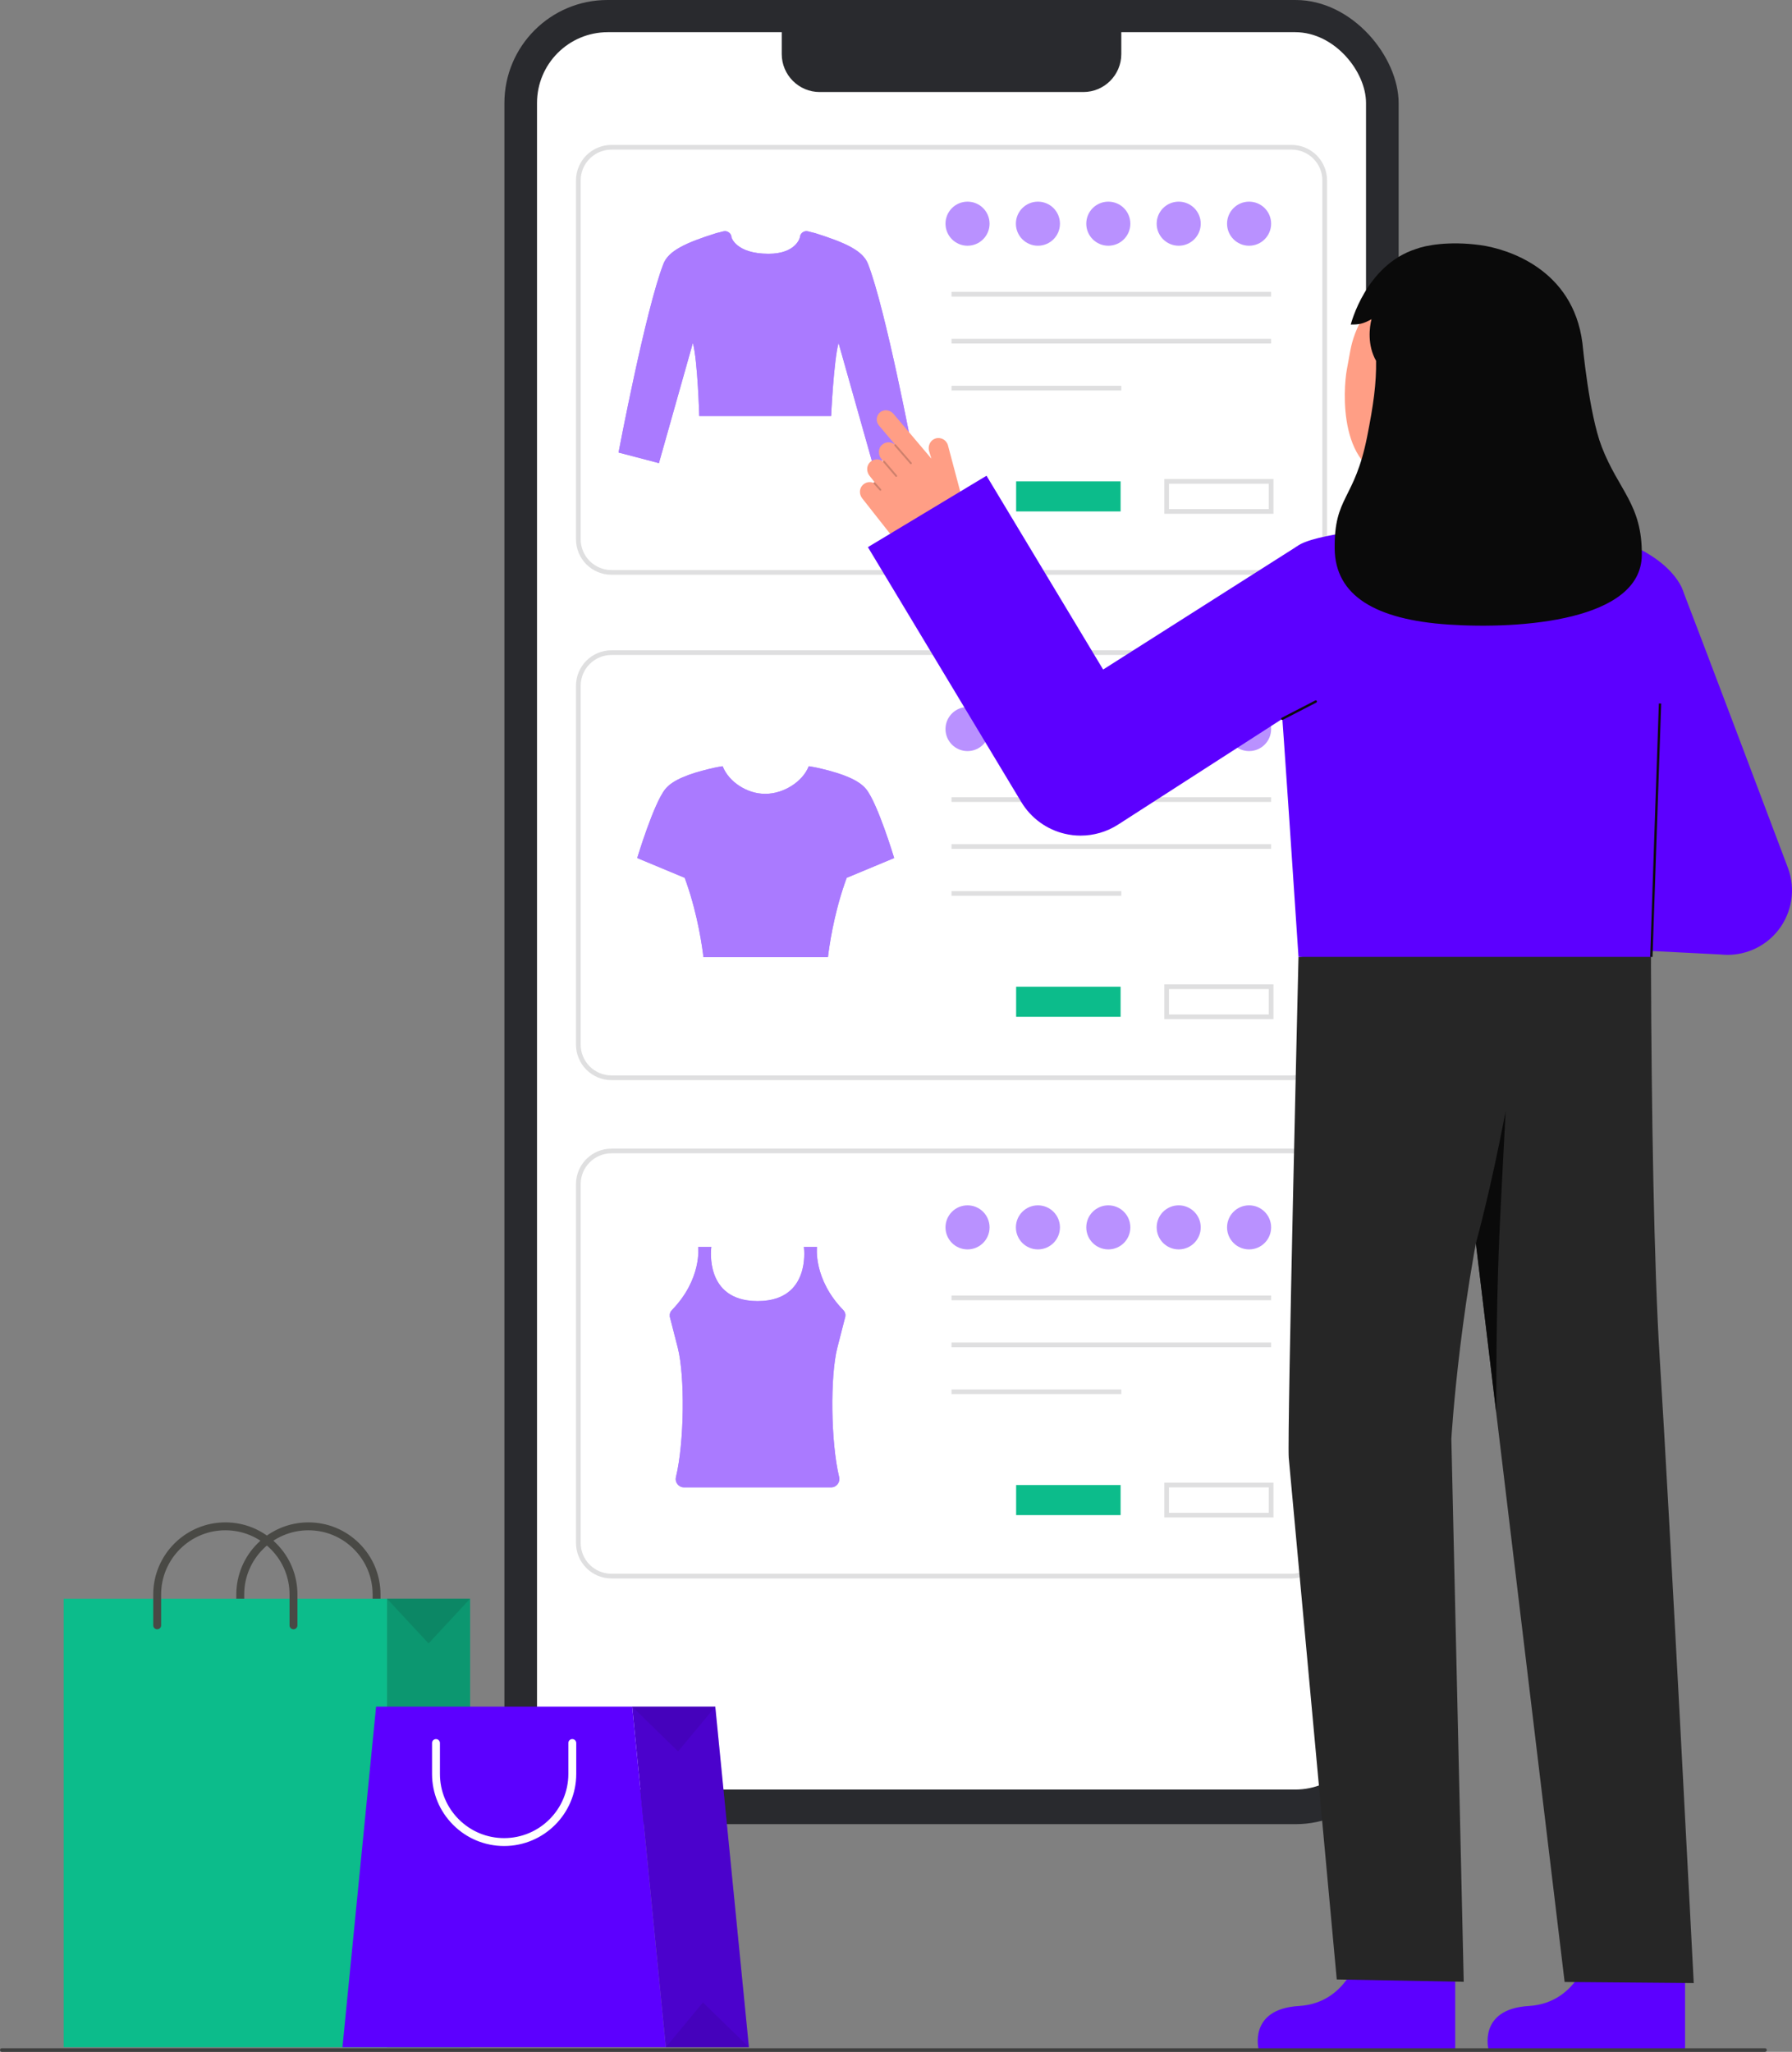 <svg id="Layer_2" data-name="Layer 2" xmlns="http://www.w3.org/2000/svg" viewBox="0 0 763.756 874.277" style="width: 100%; height: 100%;">
  <rect x="0" y="0" width="763.756" height="874.277" fill="#808080" stroke="none"/>
  <g id="Layer_2-2" data-name="Layer 2">
    <g>
      <g>
        <path d="m160.495,694.238c-.929,0-1.683-.753-1.683-1.683v-13.143c0-7.31-2.847-14.182-8.017-19.352s-12.039-8.013-19.348-8.013c-15.089,0-27.365,12.276-27.365,27.365v13.143c0,.929-.753,1.683-1.683,1.683s-1.683-.753-1.683-1.683v-13.143c0-16.945,13.786-30.731,30.73-30.731,8.208,0,15.925,3.196,21.728,8.999,5.805,5.805,9.003,13.523,9.003,21.731v13.143c0,.929-.753,1.683-1.683,1.683Z" fill="#494945"></path>
        <rect x="164.949" y="681.198" width="35.41" height="191.114" fill="#0cbc8b"></rect>
        <rect x="164.949" y="681.198" width="35.41" height="191.114" fill="#0a0a0a" opacity=".21"></rect>
        <rect x="27.127" y="681.198" width="137.822" height="191.114" fill="#0cbc8b"></rect>
        <path d="m125.087,694.238c-.929,0-1.683-.753-1.683-1.683v-13.143c0-7.31-2.847-14.182-8.017-19.352-5.168-5.167-12.039-8.013-19.348-8.013-15.089,0-27.365,12.276-27.365,27.365v13.143c0,.929-.753,1.683-1.683,1.683s-1.683-.753-1.683-1.683v-13.143c0-16.945,13.786-30.731,30.73-30.731,8.208,0,15.925,3.196,21.728,8.999,5.805,5.805,9.003,13.523,9.003,21.731v13.143c0,.929-.753,1.683-1.683,1.683Z" fill="#494945"></path>
        <polygon points="164.949 681.198 182.654 700.266 200.358 681.198 164.949 681.198" fill="#0a0a0a" opacity=".11"></polygon>
        <polygon points="164.949 872.312 182.654 853.244 200.358 872.312 164.949 872.312" fill="#0a0a0a" opacity=".11"></polygon>
      </g>
      <g>
        <g>
          <rect x="214.979" width="381.125" height="777.264" rx="43.928" ry="43.928" fill="#292a2e"></rect>
          <rect x="228.881" y="13.717" width="353.321" height="748.805" rx="30.164" ry="30.164" fill="#fff"></rect>
          <path d="m333.179,8.046h144.725v14.975c0,8.938-7.256,16.194-16.194,16.194h-112.337c-8.938,0-16.194-7.256-16.194-16.194v-14.975h0Z" fill="#292a2e"></path>
        </g>
        <g>
          <g fill="none" opacity=".15">
            <path d="m550.481,244.9h-289.879c-8.333,0-15.112-6.779-15.112-15.112V76.869c0-8.333,6.779-15.112,15.112-15.112h289.879c8.333,0,15.112,6.779,15.112,15.112v152.919c0,8.333-6.779,15.112-15.112,15.112ZM260.602,63.757c-7.23,0-13.112,5.882-13.112,13.112v152.919c0,7.23,5.882,13.112,13.112,13.112h289.879c7.23,0,13.112-5.882,13.112-13.112V76.869c0-7.23-5.882-13.112-13.112-13.112h-289.879Z" fill="#292a2e"></path>
          </g>
          <g fill="none" opacity=".43">
            <circle cx="412.366" cy="95.313" r="9.391" fill="#5C00FF"></circle>
            <circle cx="442.366" cy="95.313" r="9.391" fill="#5C00FF"></circle>
            <circle cx="472.366" cy="95.313" r="9.391" fill="#5C00FF"></circle>
            <circle cx="502.366" cy="95.313" r="9.391" fill="#5C00FF"></circle>
            <circle cx="532.366" cy="95.313" r="9.391" fill="#5C00FF"></circle>
          </g>
          <g fill="none" opacity=".15">
            <rect x="405.541" y="124.366" width="136.216" height="2" fill="#292a2e"></rect>
          </g>
          <g fill="none" opacity=".15">
            <rect x="405.541" y="144.366" width="136.216" height="2" fill="#292a2e"></rect>
          </g>
          <g fill="none" opacity=".15">
            <rect x="405.541" y="164.366" width="72.362" height="2" fill="#292a2e"></rect>
          </g>
          <g fill="none" opacity=".15">
            <path d="m542.757,218.921h-46.522v-14.816h46.522v14.816Zm-44.522-2h42.522v-10.816h-42.522v10.816Z" fill="#292a2e"></path>
          </g>
          <rect x="433.08" y="205.104" width="44.522" height="12.816" fill="#0cbc8b"></rect>
          <path d="m369.924,112.404c-2.161-5.528-9.342-8.923-22.551-13.075-.418-.131-1.717-.449-3.03-.762-1.707-.407-3.36.849-3.423,2.603,0,0-1.597,6.966-13.353,6.966-13.899,0-15.799-6.966-15.799-6.966-.063-1.754-1.716-3.01-3.423-2.603-1.314.313-2.613.631-3.03.762-13.209,4.152-20.389,7.548-22.551,13.075-7.585,19.4-19.142,80.416-19.142,80.416l17.209,4.514,14.47-51.204c2.065,7.679,2.722,31.134,2.722,31.134h16.486s23.671-.001,23.671-.001h0s16.043.001,16.043.001c0,0,1.1-23.455,3.165-31.134l14.47,51.204,17.209-4.514s-11.557-61.016-19.142-80.416Z" fill="#5C00FF"></path>
          <path d="m369.924,112.404c-2.161-5.528-9.342-8.923-22.551-13.075-.418-.131-1.717-.449-3.03-.762-1.707-.407-3.36.849-3.423,2.603,0,0-1.597,6.966-13.353,6.966-13.899,0-15.799-6.966-15.799-6.966-.063-1.754-1.716-3.01-3.423-2.603-1.314.313-2.613.631-3.03.762-13.209,4.152-20.389,7.548-22.551,13.075-7.585,19.4-19.142,80.416-19.142,80.416l17.209,4.514,14.47-51.204c2.065,7.679,2.722,31.134,2.722,31.134h16.486s23.671-.001,23.671-.001h0s16.043.001,16.043.001c0,0,1.1-23.455,3.165-31.134l14.47,51.204,17.209-4.514s-11.557-61.016-19.142-80.416Z" fill="#fff" opacity=".48"></path>
        </g>
        <g>
          <g fill="none" opacity=".15">
            <path d="m550.481,460.232h-289.879c-8.333,0-15.112-6.779-15.112-15.111v-152.919c0-8.333,6.779-15.112,15.112-15.112h289.879c8.333,0,15.112,6.779,15.112,15.112v152.919c0,8.332-6.779,15.111-15.112,15.111Zm-289.879-181.143c-7.23,0-13.112,5.882-13.112,13.112v152.919c0,7.229,5.882,13.111,13.112,13.111h289.879c7.23,0,13.112-5.882,13.112-13.111v-152.919c0-7.23-5.882-13.112-13.112-13.112h-289.879Z" fill="#292a2e"></path>
          </g>
          <g fill="none" opacity=".43">
            <circle cx="412.366" cy="310.646" r="9.391" fill="#5C00FF"></circle>
            <circle cx="442.366" cy="310.646" r="9.391" fill="#5C00FF"></circle>
            <circle cx="472.366" cy="310.646" r="9.391" fill="#5C00FF"></circle>
            <circle cx="502.366" cy="310.646" r="9.391" fill="#5C00FF"></circle>
            <circle cx="532.366" cy="310.646" r="9.391" fill="#5C00FF"></circle>
          </g>
          <g fill="none" opacity=".15">
            <rect x="405.541" y="339.698" width="136.216" height="2" fill="#292a2e"></rect>
          </g>
          <g fill="none" opacity=".15">
            <rect x="405.541" y="359.698" width="136.216" height="2" fill="#292a2e"></rect>
          </g>
          <g fill="none" opacity=".15">
            <rect x="405.541" y="379.698" width="72.362" height="2" fill="#292a2e"></rect>
          </g>
          <g fill="none" opacity=".15">
            <path d="m542.757,434.253h-46.522v-14.816h46.522v14.816Zm-44.522-2h42.522v-10.816h-42.522v10.816Z" fill="#292a2e"></path>
          </g>
          <rect x="433.08" y="420.437" width="44.522" height="12.816" fill="#0cbc8b"></rect>
          <path d="m369.138,336.228c-3.244-4.013-10.392-6.575-18.744-8.604-3.392-.824-5.694-1.133-5.694-1.133-2.687,6.81-10.994,11.741-18.316,11.742h-.507c-7.322-.001-15.203-4.932-17.89-11.742,0,0-2.302.309-5.694,1.133-8.352,2.029-15.499,4.591-18.744,8.604-4.986,6.168-11.963,29.382-11.963,29.382l20.231,8.429c.156.422.309.844.46,1.266.108.302.215.604.32.905-.01-.03-.021-.06-.032-.089.026.07.05.142.074.213h0c4.868,14.007,6.688,27.392,7.168,31.497.087-.028,52.985-.028,53.072,0,.48-4.106,2.3-17.49,7.168-31.498h0c.023-.071.048-.142.074-.213.095-.272.191-.544.288-.816.151-.422.304-.844.46-1.266l20.231-8.429s-6.977-23.214-11.963-29.382Z" fill="#fff" opacity=".48"></path>
          <path d="m369.138,336.228c-3.244-4.013-10.392-6.575-18.744-8.604-3.392-.824-5.694-1.133-5.694-1.133-2.687,6.81-10.994,11.741-18.316,11.742h-.507c-7.322-.001-15.203-4.932-17.89-11.742,0,0-2.302.309-5.694,1.133-8.352,2.029-15.499,4.591-18.744,8.604-4.986,6.168-11.963,29.382-11.963,29.382l20.231,8.429c.156.422.309.844.46,1.266.108.302.215.604.32.905-.01-.03-.021-.06-.032-.089.026.07.05.142.074.213h0c4.868,14.007,6.688,27.392,7.168,31.497.087-.028,52.985-.028,53.072,0,.48-4.106,2.3-17.49,7.168-31.498h0c.023-.071.048-.142.074-.213.095-.272.191-.544.288-.816.151-.422.304-.844.46-1.266l20.231-8.429s-6.977-23.214-11.963-29.382Z" fill="#5C00FF"></path>
          <path d="m369.138,336.228c-3.244-4.013-10.392-6.575-18.744-8.604-3.392-.824-5.694-1.133-5.694-1.133-2.687,6.81-10.994,11.741-18.316,11.742h-.507c-7.322-.001-15.203-4.932-17.89-11.742,0,0-2.302.309-5.694,1.133-8.352,2.029-15.499,4.591-18.744,8.604-4.986,6.168-11.963,29.382-11.963,29.382l20.231,8.429c.156.422.309.844.46,1.266.108.302.215.604.32.905-.01-.03-.021-.06-.032-.089.026.07.05.142.074.213h0c4.868,14.007,6.688,27.392,7.168,31.497.087-.028,52.985-.028,53.072,0,.48-4.106,2.3-17.49,7.168-31.498h0c.023-.071.048-.142.074-.213.095-.272.191-.544.288-.816.151-.422.304-.844.46-1.266l20.231-8.429s-6.977-23.214-11.963-29.382Z" fill="#fff" opacity=".48"></path>
        </g>
        <g>
          <g fill="none" opacity=".15">
            <path d="m550.481,672.564h-289.879c-8.333,0-15.112-6.779-15.112-15.112v-152.919c0-8.332,6.779-15.111,15.112-15.111h289.879c8.333,0,15.112,6.779,15.112,15.111v152.919c0,8.333-6.779,15.112-15.112,15.112Zm-289.879-181.143c-7.23,0-13.112,5.882-13.112,13.111v152.919c0,7.23,5.882,13.112,13.112,13.112h289.879c7.23,0,13.112-5.882,13.112-13.112v-152.919c0-7.229-5.882-13.111-13.112-13.111h-289.879Z" fill="#292a2e"></path>
          </g>
          <g fill="none" opacity=".43">
            <circle cx="412.366" cy="522.976" r="9.391" fill="#5C00FF"></circle>
            <circle cx="442.366" cy="522.976" r="9.391" fill="#5C00FF"></circle>
            <circle cx="472.366" cy="522.976" r="9.391" fill="#5C00FF"></circle>
            <circle cx="502.366" cy="522.976" r="9.391" fill="#5C00FF"></circle>
            <circle cx="532.366" cy="522.976" r="9.391" fill="#5C00FF"></circle>
          </g>
          <g fill="none" opacity=".15">
            <rect x="405.541" y="552.029" width="136.216" height="2" fill="#292a2e"></rect>
          </g>
          <g fill="none" opacity=".15">
            <rect x="405.541" y="572.029" width="136.216" height="2" fill="#292a2e"></rect>
          </g>
          <g fill="none" opacity=".15">
            <rect x="405.541" y="592.029" width="72.362" height="2" fill="#292a2e"></rect>
          </g>
          <g fill="none" opacity=".15">
            <path d="m542.757,646.584h-46.522v-14.816h46.522v14.816Zm-44.522-2h42.522v-10.816h-42.522v10.816Z" fill="#292a2e"></path>
          </g>
          <rect x="433.08" y="632.767" width="44.522" height="12.816" fill="#0cbc8b"></rect>
          <path d="m354.222,633.757c2.297,0,3.958-2.153,3.421-4.386-3.591-14.934-3.865-43.047-.766-55.13l3.43-13.371-.006-.062c.12-.928-.188-1.859-.841-2.529-12.969-13.309-11.263-26.977-11.263-26.977h-5.587s.666,4.561-.622,9.628c-1.4,5.524-5.125,11.656-14.568,13.129h-.005c-1.381.219-2.888.336-4.526.336s-3.145-.117-4.526-.336h-.005c-9.443-1.473-13.168-7.605-14.568-13.129-1.289-5.067-.622-9.628-.622-9.628h-5.587s1.706,13.668-11.263,26.977c-.653.67-.961,1.601-.841,2.529l-.046.062,3.43,13.371c3.099,12.083,2.826,40.196-.766,55.13-.537,2.233,1.124,4.386,3.421,4.386h62.71Z" fill="#fff" opacity=".48"></path>
          <path d="m354.222,633.757c2.297,0,3.958-2.153,3.421-4.386-3.591-14.934-3.865-43.047-.766-55.13l3.43-13.371-.006-.062c.12-.928-.188-1.859-.841-2.529-12.969-13.309-11.263-26.977-11.263-26.977h-5.587s.666,4.561-.622,9.628c-1.4,5.524-5.125,11.656-14.568,13.129h-.005c-1.381.219-2.888.336-4.526.336s-3.145-.117-4.526-.336h-.005c-9.443-1.473-13.168-7.605-14.568-13.129-1.289-5.067-.622-9.628-.622-9.628h-5.587s1.706,13.668-11.263,26.977c-.653.67-.961,1.601-.841,2.529l-.046.062,3.43,13.371c3.099,12.083,2.826,40.196-.766,55.13-.537,2.233,1.124,4.386,3.421,4.386h62.71Z" fill="#5C00FF"></path>
          <path d="m354.222,633.757c2.297,0,3.958-2.153,3.421-4.386-3.591-14.934-3.865-43.047-.766-55.13l3.43-13.371-.006-.062c.12-.928-.188-1.859-.841-2.529-12.969-13.309-11.263-26.977-11.263-26.977h-5.587s.666,4.561-.622,9.628c-1.4,5.524-5.125,11.656-14.568,13.129h-.005c-1.381.219-2.888.336-4.526.336s-3.145-.117-4.526-.336h-.005c-9.443-1.473-13.168-7.605-14.568-13.129-1.289-5.067-.622-9.628-.622-9.628h-5.587s1.706,13.668-11.263,26.977c-.653.67-.961,1.601-.841,2.529l-.046.062,3.43,13.371c3.099,12.083,2.826,40.196-.766,55.13-.537,2.233,1.124,4.386,3.421,4.386h62.71Z" fill="#fff" opacity=".48"></path>
        </g>
      </g>
      <g>
        <g>
          <g>
            <path d="m678.028,830.035s-4.515,23.404-26.428,24.708c-21.913,1.304-17.161,18.761-17.161,18.761h83.739v-41.837l-40.15-1.632Z" fill="#5C00FF"></path>
            <path d="m703.857,403.105s-.263-7.036-.207,8.924c.207,59.529,1.24,127.525,3.764,167.315,4.057,63.964,14.459,265.628,14.459,265.628l-55.026-.462-53.333-443.823,90.342,2.419Z" fill="#262626"></path>
            <path d="m641.718,473.303s-2.28,43.2-2.703,53.341c-.978,23.455-1.318,47.739-1.318,75.273l-8.674-72.18s6.347-22.621,12.695-56.434Z" fill="#0a0a0a"></path>
            <path d="m580.067,830.035s-4.515,23.404-26.428,24.708c-21.913,1.304-17.161,18.761-17.161,18.761h83.739v-41.837s-40.15-1.632-40.15-1.632Z" fill="#5C00FF"></path>
            <path d="m553.424,407.727s-4.874,203.456-4.16,213.4l20.464,222.303,54.117,1-5.274-231.343s3.72-63.816,19.139-123.073c7.912-30.406,12.613-61.557,14.168-92.938h0s-98.454,10.651-98.454,10.651Z" fill="#262626"></path>
            <path d="m704.455,403.098l.18.01s-.13-3.47-.18-.01Z" fill="#333"></path>
            <path d="m545.678,294.796c1.135,13.332,6.655,96.51,7.746,112.931h150.372c.849-14.811,4.664-79.575,7.885-108.539,3.075-27.638,9.108-41.475,4.686-49.646-7.226-13.354-26.972-21.071-40.436-22.894-8.222-1.113-20.587-1.911-20.587-1.911,0,0-1.047,21.181-26.013,22.359-33.986,1.603-31.716-22.359-31.884-22.359-5.506,0-37.565,2.589-44.653,8.046-12.396,9.545-9.525,33.759-7.116,62.012Z" fill="#5C00FF"></path>
            <path d="m543.602,278.09c-.263,0-.483-.206-.499-.471l-1.213-21.171c-.016-.276.195-.512.47-.528.271-.012.512.195.528.47l1.213,21.171c.016.276-.195.512-.47.528-.01,0-.02,0-.029,0Z" fill="#0c0c0c"></path>
          </g>
          <g>
            <path d="m736.306,406.856c8.397,0,16.401-3.854,21.635-10.558,5.849-7.491,7.408-17.475,4.12-26.393-1.553-4.213-37.973-100.656-44.906-118.526l-51.339,20.802c3.898,10.048,18.023,48.132,29.37,78.811l-18.852-2.049-5.934,54.585,62.935,3.167c.993.108,1.985.161,2.971.161Z" fill="#5C00FF"></path>
            <path id="h_3_sk" d="m579.532,222.912c.168-.022,4.781,17.336,40.778,14.635,24.921-1.867,30.997-18.829,31.568-18.829-2.687-.571-7.05-1.164-8.243-1.801-3.924-2.108-6.783-4.675-8.221-10.183-1.125-4.308-1.698-20.891-1.698-29.211l-38.347,8.617c.534,9.385,4.275,31.143-8.836,34.994-2.182.637-4.532,1.223-6.999,1.779Z" fill="#ff9e85"></path>
            <path d="m596.694,204.591c15.117,1.193,34.537-5.19,38.226-25.359l3.328-18.199c3.689-20.169-3.914-38.457-22.905-41.93h0c-18.99-3.473-36.175,10.281-39.864,30.45l-1.474,8.057c-1.415,7.739-4.284,44.853,22.688,46.981Z" fill="#ff9e85"></path>
            <path d="m582.677,186.073c2.714-13.634,3.958-22.731,3.814-32.328-3.822-6.704-2.817-14.399-1.948-17.724-3.746,2.044-5.313,2.266-8.839,2.266,0,0,6.321-25.368,27.805-32.194,3.95-1.538,14.037-3.48,27.43-1.643,11.392,1.562,39.471,10.08,43.483,41.693h.002s0,.009.001.018c.133,1.048,2.829,30.175,8.204,44.15,7.226,18.787,17.37,24.624,17.113,46.299-.331,27.881-51.587,31.592-82.504,29.507-30.916-2.086-48.174-12.251-48.398-32.344-.251-22.513,8.407-20.422,13.837-47.7Z" fill="#0a0a0a"></path>
          </g>
          <rect x="651.64" y="353.245" width="108.028" height="1" transform="translate(327.987 1046.891) rotate(-88.04)" fill="#0c0c0c"></rect>
          <g id="b_4_ha">
            <path d="m380.799,176.339l16.16,19.086-1.001-3.277c-.577-2.203.555-4.609,2.724-5.301,2.314-.738,4.743.62,5.351,2.939l7.388,27.819c1.939,7.303-2.297,14.82-9.549,16.943h0c-8.282,2.424-17.207-.419-22.56-7.187l-11.828-15.008c-1.262-1.595-1.339-3.91-.011-5.45,1.284-1.487,3.248-1.826,4.85-1.148.021-.064.05-.126.104-.174.102-.091.236-.112.359-.081l-2.191-2.77c-1.341-1.695-1.371-4.192.148-5.73,1.577-1.597,4.006-1.645,5.632-.342.005-.046.02-.084.041-.126l-.899-1.136c-1.17-1.479-1.259-3.972-.042-5.412,1.557-1.843,4.147-1.971,5.857-.612l.058-.057-6.79-8.019c-1.461-1.726-1.193-4.337.63-5.724,1.709-1.3,4.181-.87,5.569.769Z" fill="#ff9e85"></path>
            <path id="b_4_ha_sh" d="m381.167,189.817c.016.042.039.082.071.118l6.686,7.712c.143.165.392.183.557.04.165-.142.182-.392.04-.557l-6.686-7.712c-.143-.165-.392-.183-.557-.04-.129.112-.168.289-.11.44Z" fill="#0c0c0c" opacity=".2"></path>
            <path id="b_4_ha_sh-2" data-name="b_4_ha_sh" d="m376.386,196.838c.016.041.038.08.068.115l5.208,6.103c.142.166.391.186.557.044.166-.142.187-.391.044-.557l-5.208-6.103c-.142-.166-.391-.186-.557-.044-.131.112-.171.29-.113.442Z" fill="#0c0c0c" opacity=".2"></path>
            <path id="b_4_ha_sh-3" data-name="b_4_ha_sh" d="m372.322,206.016c.017.044.042.085.075.122l2.527,2.825c.145.163.395.177.557.031.164-.146.179-.395.031-.558l-2.527-2.825c-.145-.163-.395-.177-.557-.031-.126.113-.163.287-.106.436Z" fill="#0c0c0c" opacity=".2"></path>
          </g>
        </g>
        <path d="m460.567,356.05c-2.231,0-4.472-.253-6.681-.767-7.771-1.807-14.479-6.685-18.593-13.52l-65.389-108.629,50.549-30.428,49.709,82.581,82.631-52.504,35.009,46.94-111.267,71.63c-4.802,3.091-10.353,4.695-15.97,4.695Z" fill="#5C00FF"></path>
        <path d="m546.515,306.779c-.181,0-.355-.099-.444-.271-.127-.246-.03-.547.215-.674l14.278-7.367c.246-.126.548-.03.674.215.127.246.03.547-.215.674l-14.278,7.367c-.073.038-.152.056-.229.056Z" fill="#0c0c0c"></path>
      </g>
      <g>
        <polygon points="319.187 872.312 283.777 872.312 269.445 727.198 304.855 727.198 319.187 872.312" fill="#5C00FF"></polygon>
        <polygon points="319.187 872.312 283.777 872.312 269.445 727.198 304.855 727.198 319.187 872.312" fill="#0a0a0a" opacity=".21"></polygon>
        <polygon points="283.777 872.312 145.956 872.312 160.288 727.198 269.445 727.198 283.777 872.312" fill="#5C00FF"></polygon>
        <path d="m214.868,786.575c-8.208,0-15.925-3.196-21.728-8.999-5.805-5.805-9.003-13.523-9.003-21.731v-13.143c0-.929.753-1.683,1.683-1.683s1.683.753,1.683,1.683v13.143c0,7.31,2.847,14.182,8.017,19.352,5.167,5.167,12.039,8.013,19.348,8.013,15.089,0,27.365-12.276,27.365-27.365v-13.143c0-.929.753-1.683,1.683-1.683s1.683.753,1.683,1.683v13.143c0,16.945-13.786,30.731-30.73,30.731Z" fill="#fff"></path>
        <polygon points="269.445 727.198 288.994 746.266 304.855 727.198 269.445 727.198" fill="#0a0a0a" opacity=".08"></polygon>
        <polygon points="283.777 872.312 299.592 853.244 319.187 872.312 283.777 872.312" fill="#0a0a0a" opacity=".08"></polygon>
      </g>
      <path d="m752.242,874.277H.773c-.426,0-.773-.346-.773-.773s.346-.773.773-.773h751.469c.427,0,.773.346.773.773s-.346.773-.773.773Z" fill="#3f3f3f"></path>
    </g>
  </g>
</svg>